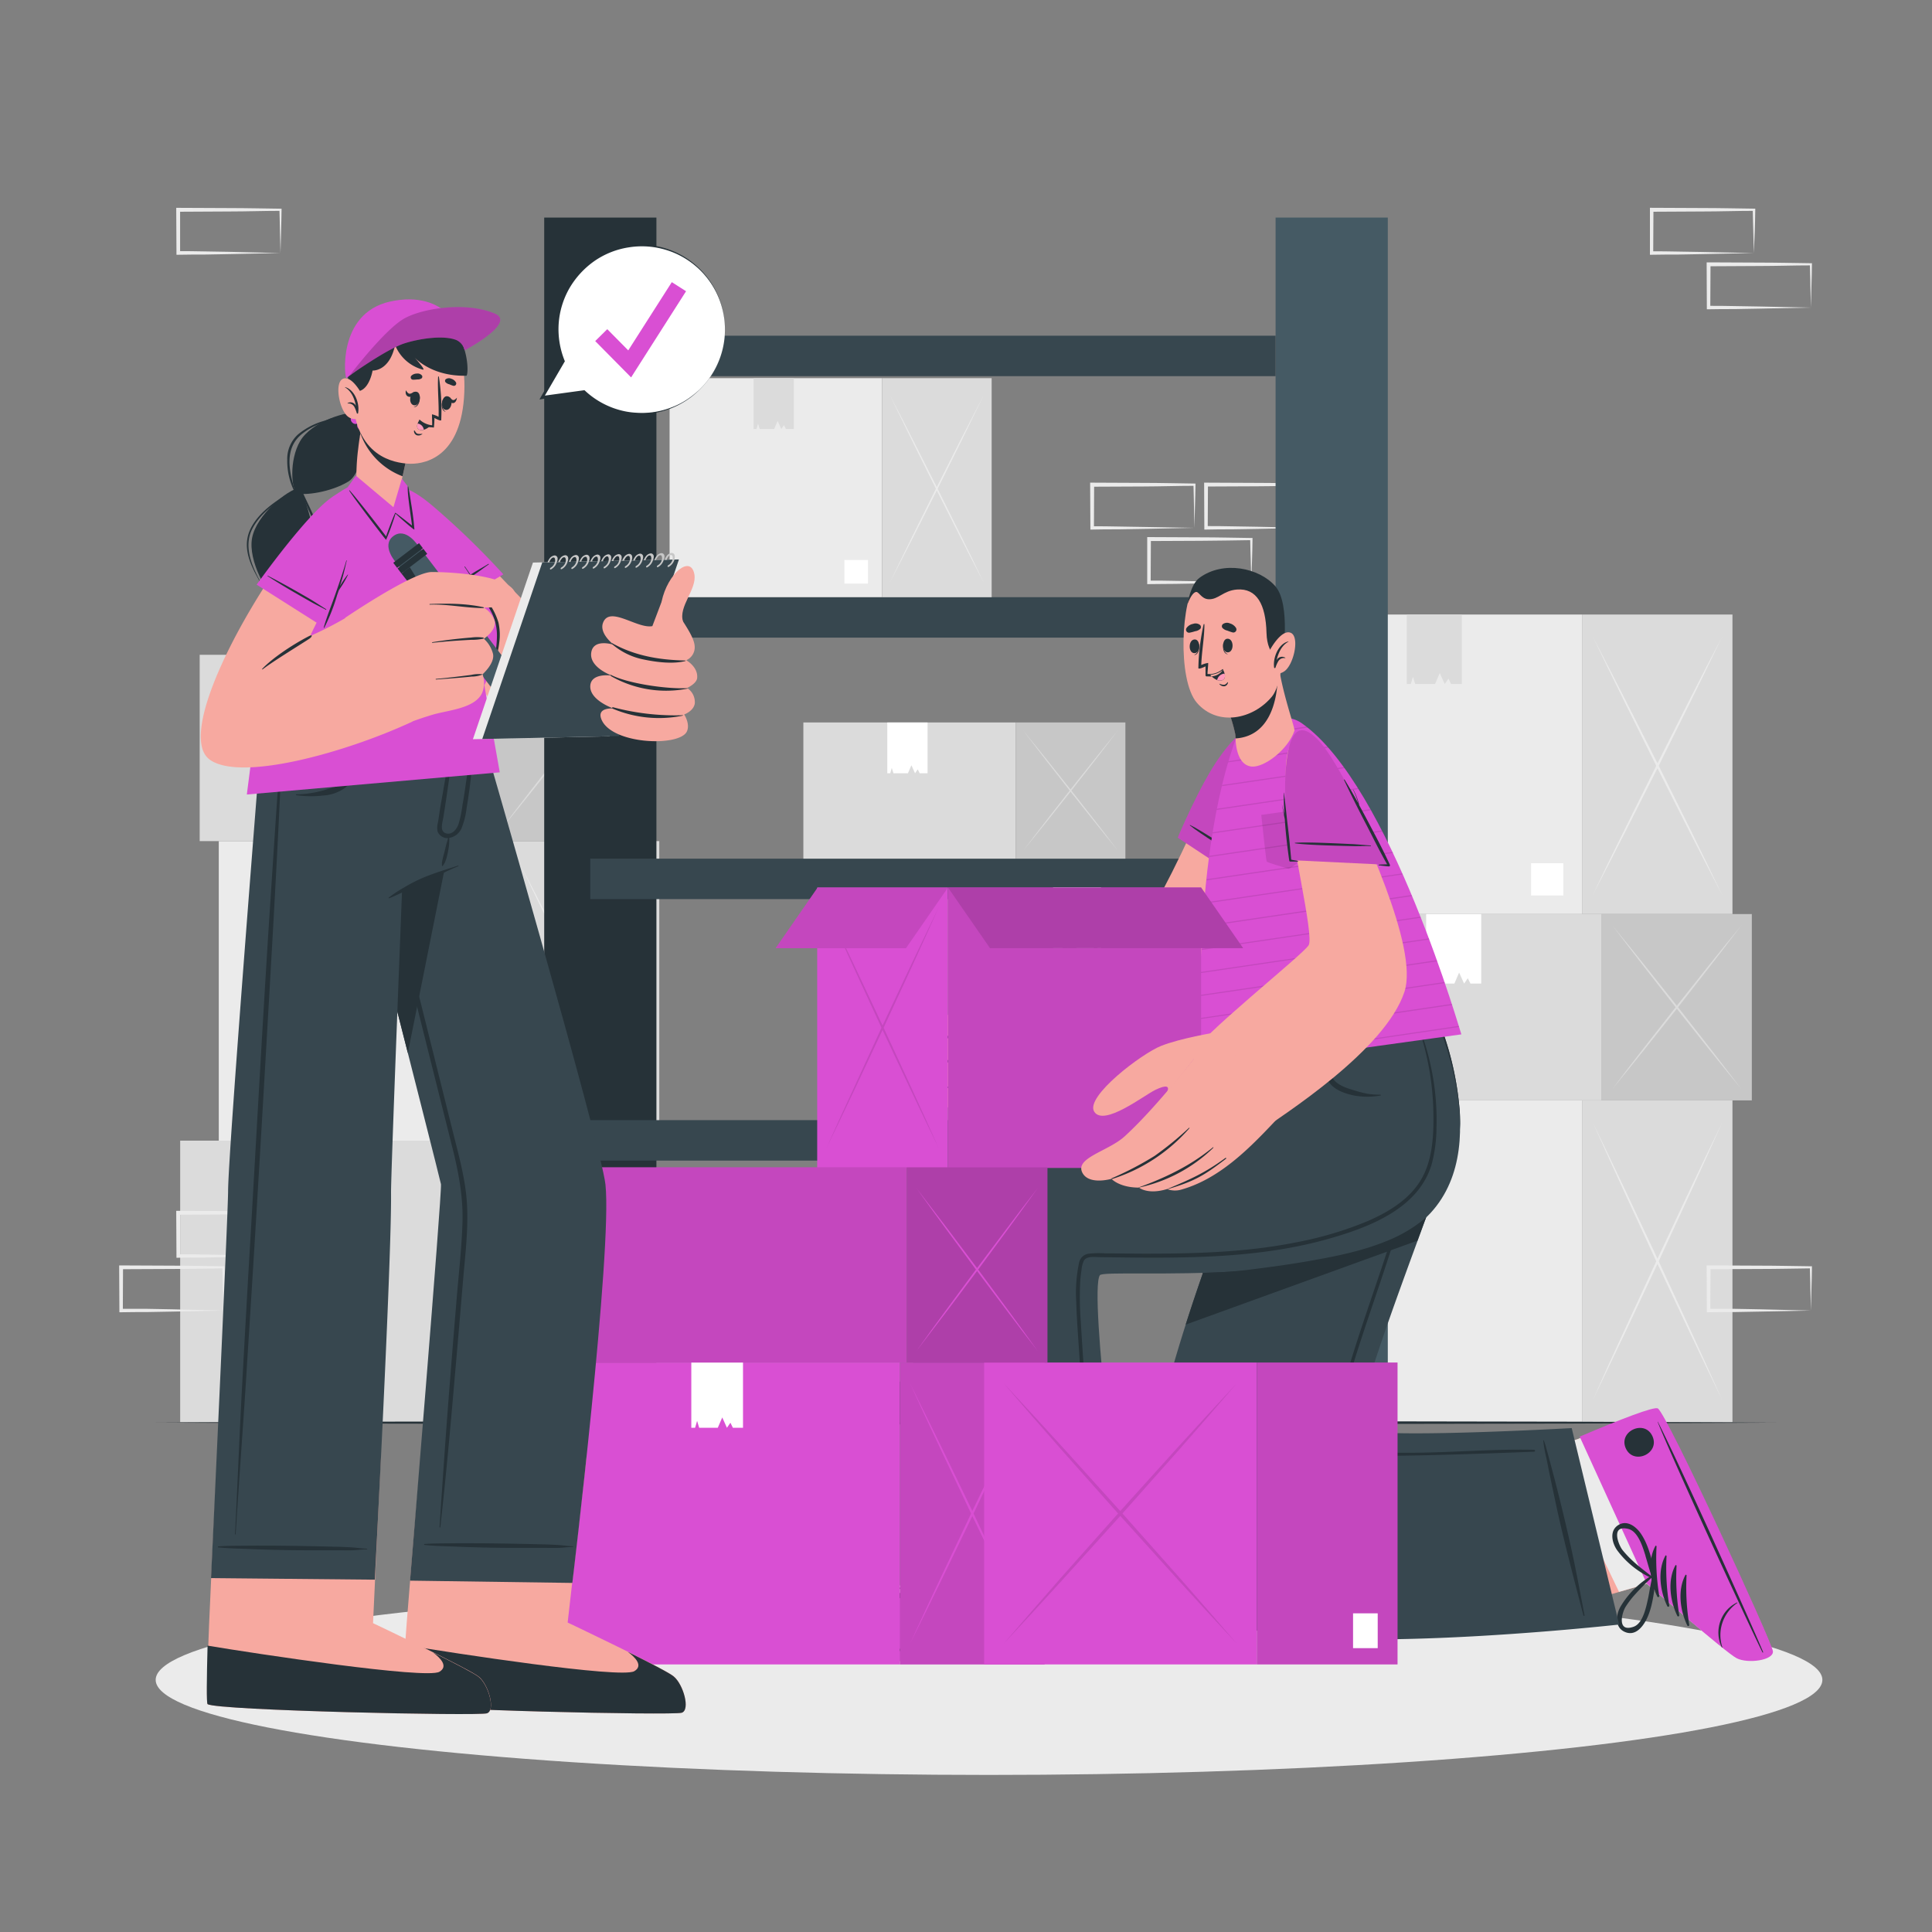 <svg id="SvgjsSvg1446" width="288" height="288" xmlns="http://www.w3.org/2000/svg" version="1.1" xmlns:xlink="http://www.w3.org/1999/xlink" xmlns:svgjs="http://svgjs.com/svgjs"><rect width="100%" height="100%" fill="#808080" stroke="none"/><defs id="SvgjsDefs1447"></defs><g id="SvgjsG1448"><svg xmlns="http://www.w3.org/2000/svg" viewBox="0 0 500 500" width="288" height="288"><rect width="75.18" height="83.26" x="334.36" y="284.78" fill="#ebebeb" class="colorebebeb svgShape"></rect><rect width="38.82" height="83.26" x="409.54" y="284.78" fill="#dbdbdb" class="colordbdbdb svgShape"></rect><path fill="#ebebeb" d="M445.69,362.3q-4.31-8.88-8.55-17.82l-8.42-17.9-8.31-18q-4.14-9-8.19-18.08,4.3,8.88,8.54,17.82l8.43,17.91,8.31,18Q441.64,353.23,445.69,362.3Z" class="colorebebeb svgShape"></path><path fill="#ebebeb" d="M445.69,290.51q-4.05,9.08-8.19,18.08l-8.31,18-8.43,17.91q-4.23,8.92-8.54,17.81,4-9.06,8.19-18.07l8.31-18,8.42-17.91Q441.37,299.39,445.69,290.51Z" class="colorebebeb svgShape"></path><rect width="75.18" height="77.52" x="334.36" y="159.04" fill="#ebebeb" class="colorebebeb svgShape"></rect><rect width="38.82" height="77.52" x="409.54" y="159.04" fill="#dbdbdb" class="colordbdbdb svgShape"></rect><polygon fill="#dbdbdb" points="378.33 177.03 376.74 177.03 375.55 177.03 374.86 175.64 373.9 177.03 372.61 174.18 371.38 177.03 367.86 177.03 366.25 177.03 365.67 175.13 365.12 177.03 364.08 177.03 364.08 159.04 378.33 159.04 378.33 177.03" class="colordbdbdb svgShape"></polygon><path fill="#ebebeb" d="M445.69,231.61q-4.31-8.27-8.55-16.59l-8.42-16.67-8.31-16.75q-4.14-8.39-8.19-16.83,4.3,8.26,8.54,16.59L429.19,198l8.31,16.74Q441.64,223.17,445.69,231.61Z" class="colorebebeb svgShape"></path><path fill="#ebebeb" d="M445.69,164.77q-4.05,8.44-8.19,16.83l-8.31,16.75L420.76,215q-4.23,8.32-8.54,16.59,4-8.43,8.19-16.83L428.72,198l8.42-16.68Q441.37,173,445.69,164.77Z" class="colorebebeb svgShape"></path><rect width="8.35" height="8.35" x="396.24" y="223.4" fill="#ffffff" class="colorfff svgShape"></rect><rect width="75.18" height="77.52" x="56.62" y="217.68" fill="#ebebeb" class="colorebebeb svgShape"></rect><rect width="38.82" height="77.52" x="131.8" y="217.68" fill="#dbdbdb" class="colordbdbdb svgShape"></rect><path fill="#ebebeb" d="M168,290.26q-4.32-8.28-8.55-16.59L151,257l-8.32-16.74q-4.12-8.38-8.18-16.83,4.31,8.27,8.54,16.58l8.43,16.68,8.31,16.75Q163.9,281.81,168,290.26Z" class="colorebebeb svgShape"></path><path fill="#ebebeb" d="M168,223.42q-4.06,8.43-8.19,16.83L151.45,257,143,273.67q-4.23,8.32-8.54,16.59,4.05-8.44,8.18-16.83L151,256.68,159.4,240Q163.63,231.69,168,223.42Z" class="colorebebeb svgShape"></path><rect width="8.35" height="8.35" x="118.5" y="282.04" fill="#ffffff" class="colorfff svgShape"></rect><rect width="75.18" height="48.22" x="339.37" y="236.56" fill="#dbdbdb" class="colordbdbdb svgShape"></rect><rect width="38.82" height="48.22" x="414.55" y="236.56" fill="#c7c7c7" class="colorc7c7c7 svgShape"></rect><polygon fill="#ffffff" points="383.34 254.55 381.75 254.55 380.55 254.55 379.87 253.17 378.91 254.55 377.62 251.7 376.39 254.55 372.87 254.55 371.26 254.55 370.68 252.65 370.13 254.55 369.09 254.55 369.09 236.56 383.34 236.56 383.34 254.55" class="colorfff svgShape"></polygon><path fill="#dbdbdb" d="M450.7,281.91q-4.32-5.25-8.55-10.54l-8.42-10.6-8.31-10.64q-4.14-5.34-8.19-10.7,4.31,5.25,8.54,10.54l8.43,10.6,8.31,10.64Q446.65,276.55,450.7,281.91Z" class="colordbdbdb svgShape"></path><path fill="#dbdbdb" d="M450.7,239.43q-4.05,5.37-8.19,10.69l-8.31,10.65-8.43,10.6q-4.23,5.28-8.54,10.54,4-5.37,8.19-10.7l8.31-10.64,8.42-10.6Q446.38,244.69,450.7,239.43Z" class="colordbdbdb svgShape"></path><rect width="75.18" height="48.22" x="51.68" y="169.46" fill="#dbdbdb" class="colordbdbdb svgShape"></rect><rect width="38.82" height="48.22" x="126.87" y="169.46" fill="#c7c7c7" class="colorc7c7c7 svgShape"></rect><polygon fill="#ffffff" points="95.65 187.45 94.06 187.45 92.87 187.45 92.18 186.07 91.23 187.45 89.93 184.6 88.7 187.45 85.18 187.45 83.57 187.45 82.99 185.55 82.44 187.45 81.4 187.45 81.4 169.46 95.65 169.46 95.65 187.45" class="colorfff svgShape"></polygon><path fill="#dbdbdb" d="M163,214.81q-4.31-5.25-8.54-10.54L146,193.67,137.73,183q-4.14-5.34-8.19-10.7,4.32,5.25,8.55,10.54l8.42,10.6,8.31,10.64Q159,209.45,163,214.81Z" class="colordbdbdb svgShape"></path><path fill="#dbdbdb" d="M163,172.33q-4,5.37-8.19,10.7l-8.31,10.64-8.42,10.6q-4.23,5.28-8.55,10.54,4.05-5.37,8.19-10.7L146,193.47l8.43-10.6Q158.7,177.59,163,172.33Z" class="colordbdbdb svgShape"></path><rect width="75.18" height="72.83" x="46.63" y="295.2" fill="#dbdbdb" class="colordbdbdb svgShape"></rect><rect width="38.82" height="72.83" x="121.81" y="295.2" fill="#c7c7c7" class="colorc7c7c7 svgShape"></rect><polygon fill="#ffffff" points="90.6 313.2 89.01 313.2 87.81 313.2 87.13 311.81 86.17 313.2 84.87 310.34 83.64 313.2 80.12 313.2 78.52 313.2 77.94 311.29 77.39 313.2 76.34 313.2 76.34 295.2 90.6 295.2 90.6 313.2" class="colorfff svgShape"></polygon><path fill="#dbdbdb" d="M158,363.7q-4.32-7.93-8.55-15.92l-8.42-16-8.32-16.08q-4.14-8-8.19-16.15,4.32,7.93,8.55,15.92l8.42,16,8.32,16.08Q153.9,355.59,158,363.7Z" class="colordbdbdb svgShape"></path><path fill="#dbdbdb" d="M158,299.54q-4.07,8.1-8.19,16.15l-8.32,16.08-8.42,16q-4.23,8-8.55,15.92,4.06-8.1,8.19-16.15L141,331.47l8.42-16Q153.64,307.48,158,299.54Z" class="colordbdbdb svgShape"></path><path fill="#ebebeb" d="M72.59 325.06l-13.12.27-6.66.12c-2.23 0-4.47 0-6.7.05h-.44v-.44l-.06-11.19v-.51h.5l13.24.06c4.42 0 8.83.11 13.24.16h.28v.27c0 1.89-.09 3.78-.13 5.65zm0 0l-.14-5.66c0-1.86-.11-3.7-.13-5.53l.27.27c-4.41.05-8.82.16-13.24.16l-13.24.07.5-.5 0 11.19-.45-.45c2.18 0 4.36 0 6.55.05l6.58.12zM57.82 339.17l-13.12.27-6.66.12c-2.23 0-4.47 0-6.7.05H30.9v-.44L30.84 328v-.51h.5l13.24.06c4.41 0 8.83.11 13.24.16h.28V328c0 1.89-.08 3.78-.13 5.65zm0 0l-.14-5.66c0-1.86-.11-3.7-.13-5.53l.27.27c-4.41.05-8.83.16-13.24.16l-13.24.06.5-.49-.05 11.19-.45-.45c2.18 0 4.36 0 6.55 0l6.58.12zM338.6 136.6l-13.13.28-6.66.11c-2.22 0-4.46 0-6.69.06h-.44v-.45l-.05-11.19v-.5h.5l13.24.06c4.41 0 8.83.12 13.24.17h.28v.27c0 1.9-.08 3.79-.13 5.65zm0 0l-.14-5.65c0-1.87-.11-3.71-.13-5.54l.27.27c-4.41 0-8.83.16-13.24.17l-13.24.06.5-.5-.06 11.19-.44-.45c2.18 0 4.36 0 6.54.06l6.58.11zM323.83 150.71L310.7 151l-6.66.11c-2.22.05-4.46 0-6.69.06h-.45v-.45l0-11.19V139h.5l13.24.06c4.41 0 8.82.12 13.24.17h.27v.27c0 1.9-.09 3.79-.13 5.65zm0 0l-.14-5.65c-.05-1.87-.12-3.71-.14-5.54l.28.27c-4.42.05-8.83.16-13.24.17l-13.24.06.5-.5-.06 11.19-.44-.45c2.18 0 4.36 0 6.54.06l6.58.11zM309.11 136.6l-13.12.28-6.66.11c-2.23 0-4.46 0-6.7.06h-.44v-.45l-.06-11.19v-.5h.5l13.24.06c4.42 0 8.83.12 13.24.17h.28v.27c0 1.9-.09 3.79-.13 5.65zm0 0L309 131c0-1.87-.11-3.71-.13-5.54l.27.27c-4.41 0-8.82.16-13.24.17l-13.24.06.5-.5-.05 11.19-.45-.45c2.19 0 4.36 0 6.55.06l6.58.11zM468.66 339.17l-13.13.27-6.66.12c-2.22 0-4.46 0-6.69.05h-.45v-.44L441.68 328v-.51h.5l13.24.06c4.41 0 8.83.11 13.24.16h.27V328c0 1.89-.08 3.78-.13 5.65zm0 0l-.14-5.66c0-1.86-.12-3.7-.13-5.53l.27.27c-4.41.05-8.83.16-13.24.16l-13.24.06.5-.49-.06 11.19-.44-.45c2.18 0 4.36 0 6.54 0l6.58.12zM453.89 65.49l-13.13.27-6.66.12c-2.22 0-4.46 0-6.69.05H427v-.45l0-11.19v-.51h.51l13.24.06c4.41 0 8.82.11 13.24.16h.27v.27c0 1.9-.09 3.78-.13 5.65zm0 0l-.14-5.66c-.05-1.86-.12-3.7-.14-5.53l.28.27c-4.42 0-8.83.16-13.24.16l-13.24.07.5-.5-.06 11.19-.44-.45c2.18 0 4.35 0 6.54.06l6.58.11zM468.66 79.6l-13.13.27-6.66.12c-2.22 0-4.46 0-6.69.05h-.45V79.6l-.05-11.19V67.9h.5l13.24.06c4.41 0 8.83.11 13.24.16h.27v.27c0 1.89-.08 3.78-.13 5.65zm0 0l-.14-5.66c0-1.86-.12-3.7-.13-5.53l.27.27c-4.41 0-8.83.16-13.24.16l-13.24.07.5-.5-.06 11.19-.44-.45c2.18 0 4.36 0 6.54.06l6.58.11zM72.59 65.49l-13.12.27-6.66.12c-2.23 0-4.47 0-6.7.05h-.44v-.45L45.61 54.3v-.51h.5l13.24.06c4.42 0 8.83.11 13.24.16h.28v.27c0 1.9-.09 3.78-.13 5.65zm0 0l-.14-5.66c0-1.86-.11-3.7-.13-5.53l.27.27c-4.41 0-8.82.16-13.24.16l-13.24.07.5-.5 0 11.19L46.11 65c2.18 0 4.36 0 6.55.06l6.58.11z" class="colorebebeb svgShape"></path><g fill="#000000" class="color000 svgShape"><polygon fill="#263238" points="40.29 368.18 92.72 367.93 145.14 367.84 250 367.68 354.86 367.84 407.28 367.93 459.71 368.18 407.28 368.42 354.86 368.51 250 368.67 145.14 368.51 92.72 368.42 40.29 368.18" class="color263238 svgShape"></polygon></g><g fill="#000000" class="color000 svgShape"><ellipse cx="255.96" cy="434.75" fill="#ebebeb" rx="215.67" ry="24.6" class="colorebebeb svgShape"></ellipse></g><g fill="#000000" class="color000 svgShape"><rect width="29.04" height="311.73" x="140.84" y="56.31" fill="#263238" class="color263238 svgShape"></rect><rect width="29.04" height="311.73" x="330.12" y="56.31" fill="#455a64" class="color455a64 svgShape"></rect><rect width="177.36" height="10.47" x="152.76" y="86.88" fill="#37474f" class="color37474f svgShape"></rect><rect width="177.36" height="10.47" x="152.76" y="154.55" fill="#37474f" class="color37474f svgShape"></rect><rect width="177.36" height="10.47" x="152.76" y="222.22" fill="#37474f" class="color37474f svgShape"></rect><rect width="177.36" height="10.47" x="152.76" y="289.89" fill="#37474f" class="color37474f svgShape"></rect><rect width="177.36" height="10.47" x="152.76" y="357.56" fill="#37474f" class="color37474f svgShape"></rect><rect width="54.96" height="56.67" x="173.29" y="97.87" fill="#ebebeb" class="colorebebeb svgShape"></rect><rect width="28.38" height="56.68" x="228.26" y="97.87" fill="#dbdbdb" class="colordbdbdb svgShape"></rect><polygon fill="#dbdbdb" points="205.44 111.03 204.28 111.03 203.4 111.03 202.9 110.02 202.2 111.03 201.25 108.94 200.35 111.03 197.78 111.03 196.61 111.03 196.18 109.64 195.78 111.03 195.02 111.03 195.02 97.87 205.44 97.87 205.44 111.03" class="colordbdbdb svgShape"></polygon><path fill="#ebebeb" d="M254.68,150.93q-3.15-6-6.25-12.13l-6.15-12.19-6.08-12.24q-3-6.14-6-12.3,3.15,6,6.25,12.13l6.16,12.19,6.08,12.24Q251.72,144.76,254.68,150.93Z" class="colorebebeb svgShape"></path><path fill="#ebebeb" d="M254.68,102.07q-3,6.17-6,12.3l-6.08,12.24-6.16,12.2q-3.09,6.08-6.25,12.12,3-6.17,6-12.3l6.08-12.24,6.15-12.19Q251.54,108.11,254.68,102.07Z" class="colorebebeb svgShape"></path><rect width="6.1" height="6.1" x="218.53" y="144.93" fill="#ffffff" class="colorfff svgShape"></rect><rect width="54.96" height="35.25" x="207.91" y="186.97" fill="#dbdbdb" class="colordbdbdb svgShape"></rect><rect width="28.38" height="35.25" x="262.87" y="186.97" fill="#c7c7c7" class="colorc7c7c7 svgShape"></rect><polygon fill="#ffffff" points="240.05 200.12 238.89 200.12 238.01 200.12 237.51 199.11 236.81 200.12 235.87 198.04 234.97 200.12 232.39 200.12 231.22 200.12 230.79 198.73 230.4 200.12 229.63 200.12 229.63 186.97 240.05 186.97 240.05 200.12" class="colorfff svgShape"></polygon><path fill="#dbdbdb" d="M289.3,220.12q-3.17-3.84-6.25-7.7l-6.16-7.75-6.08-7.78q-3-3.9-6-7.82,3.17,3.84,6.25,7.7l6.16,7.75,6.08,7.78Q286.34,216.2,289.3,220.12Z" class="colordbdbdb svgShape"></path><path fill="#dbdbdb" d="M289.3,189.07q-3,3.92-6,7.82l-6.08,7.78-6.16,7.75q-3.09,3.86-6.25,7.7,3-3.92,6-7.82l6.08-7.78,6.16-7.74Q286.14,192.91,289.3,189.07Z" class="colordbdbdb svgShape"></path></g><g fill="#000000" class="color000 svgShape"><path fill="#f7a9a0" d="M458.6,427c-.25-2.35-27.26-60.54-29.69-62.1-.92-.61-9.63,2.83-20,7.29l-.33.14c-2.14.91-41.73,11.55-41.73,11.55L384.37,422l41.19-11.89.63-.31s20.3,17.65,23.16,19.08S458.87,429.39,458.6,427Z" class="colorf7a9a0 svgShape"></path><path fill="#ebebeb" d="M401,374.58l18,37.39,6.48-1.87.64-.3s20.3,17.65,23.15,19.08,9.54.51,9.26-1.84-27.26-60.55-29.69-62.1c-.92-.61-9.63,2.82-20,7.29l-.31.14C408,372.6,405.1,373.44,401,374.58Z" class="colorebebeb svgShape"></path><path fill="#d94fd3" d="M458.83,427.33c-.25-2.37-27.32-61.23-29.77-62.82-.92-.61-9.73,2.83-20.24,7.29l17.34,38s20.44,17.9,23.31,19.36S459.09,429.7,458.83,427.33Z" class="color4285f4 svgShape"></path><path fill="#263238" d="M456.09 427.57C451.31 417.82 433 378 429 368c0-.08 0-.1.07 0 4.94 9.56 23 49.5 27.21 59.51C456.34 427.71 456.19 427.78 456.09 427.57zM445.61 426.35a8.71 8.71 0 01-.3-7 8.39 8.39 0 014.25-4.63c.06 0 .11.08.06.12a10.08 10.08 0 00-3.88 11.46C445.77 426.37 445.65 426.43 445.61 426.35zM428.9 413.18c-1.87-3.93-2.59-9.15-.48-13.09.08-.15.29 0 .29.11a60.5 60.5 0 00.7 12.82A.27.27 0 01428.9 413.18zM431.49 415.68c-1.87-3.93-2.59-9.14-.48-13.08.08-.16.29 0 .29.11a60.4 60.4 0 00.7 12.81A.27.27 0 01431.49 415.68zM434.08 418.18c-1.87-3.92-2.59-9.14-.48-13.08.08-.15.29 0 .29.11a60.53 60.53 0 00.7 12.82A.27.27 0 01434.08 418.18zM436.67 420.68c-1.87-3.92-2.58-9.14-.48-13.08.08-.15.29 0 .29.11a60.5 60.5 0 00.7 12.82A.27.27 0 01436.67 420.68zM420.76 374.84c-2-4.44 4.87-7.59 6.89-3.15S422.79 379.28 420.76 374.84z" class="color263238 svgShape"></path><path fill="#263238" d="M426,419.31c1.77-3.39,2-7.44,2.66-11.14a.52.52,0,0,0-.64-.56c0-.07-.09-.12-.17-.08a22.87,22.87,0,0,0-8.45,8.24c-1.15,2-1.62,5.28,1,6.52S424.93,421.3,426,419.31ZM422.78,421c-4.48,1.58-3-3.81-2-5.27a23.51,23.51,0,0,1,2-2.67,67.79,67.79,0,0,1,4.83-4.91c-.44,1.8-.71,3.62-1.07,5.44C426.05,415.75,425.25,420.13,422.78,421Z" class="color263238 svgShape"></path><path fill="#263238" d="M418.84,394.67c-2.43,1.49-1.64,4.69-.28,6.59a22.85,22.85,0,0,0,9.25,7.32.12.12,0,0,0,.16-.09c.32,0,.69-.25.58-.63-1-3.62-1.68-7.61-3.79-10.81C423.53,395.18,421.15,393.25,418.84,394.67Zm7,8c.55,1.77,1,3.56,1.62,5.3-1.8-1.43-3.65-2.78-5.31-4.39a26.23,26.23,0,0,1-2.26-2.45c-1.05-1.36-3.12-6.57,1.5-5.45C424,396.31,425.21,400.59,425.87,402.69Z" class="color263238 svgShape"></path><path fill="#37474f" d="M314.87,259.68s.73,22.81,4.15,34.05c0,0,3.73,2,4.85,2.66,0,0-28.34,67.86-26.73,94,.53,8.56,10.23,22.63,20,28.72,17.32,10.78,101.89,1.32,101.89,1.32l-12.27-50.84s-53.47,3-54.82.08c-1.71-3.67,8.93-32.21,17.44-55.4.85-2.34,9.41-11,8.41-26.62a81,81,0,0,0-7.36-27.93Z" class="color37474f svgShape"></path><path fill="#263238" d="M397 375.2c-11.67-.22-21.17.77-32.84.78H351a13 13 0 01-3-.28 3.77 3.77 0 01-2.35-1.39c-.77-1.16-.36-2.63-.09-3.88q.88-4.11 2-8.18c2.94-11 6.78-21.78 10.39-32.59L363.43 313c.45-1.35.9-2.71 1.47-4a33.33 33.33 0 011.84-3.5 32.22 32.22 0 003.16-6.88c3.16-10.37.13-21.1-3.56-30.89-.5-1.31-1-2.62-1.55-3.92 0-.09-.18-.05-.14.05 3.36 10.33 7.37 21.08 5.11 32.1a26.51 26.51 0 01-2.69 7.42c-.65 1.18-1.36 2.33-2 3.52a29.85 29.85 0 00-1.63 3.76c-2 5.47-3.72 11-5.57 16.56-3.69 11-7.57 21.92-10.64 33.09-.76 2.78-1.47 5.58-2.1 8.39-.46 2.08-1.5 4.9.31 6.62 1.33 1.26 3.41 1.41 5.14 1.43 2.91 0 5.81 0 8.72 0 11.83 0 36.26-1 37.73-1.05A.21.21 0 00397 375.2zM410.07 418c-1.14-5.94-2.24-11.91-3.55-17.81s-2.74-11.82-4.27-17.69c-.44-1.66-.88-3.31-1.33-5-.21-.79-.42-1.57-.65-2.36a19.65 19.65 0 00-.73-2.37c0-.08-.15 0-.14.05a32.52 32.52 0 00.81 4.56c.29 1.43.56 2.87.86 4.3q.92 4.42 1.87 8.83c1.29 5.89 2.75 11.73 4.25 17.57.86 3.31 1.71 6.63 2.58 9.94C409.82 418.27 410.11 418.23 410.07 418z" class="color263238 svgShape"></path><path fill="#263238" d="M306.85,342.81l60-21.74c.84-2.31,1.68-4.6,2.5-6.84s9.41-11,8.42-26.63a80.69,80.69,0,0,0-7.36-27.92H314.87s.72,22.81,4.15,34c0,0,3.73,2,4.85,2.67C323.87,296.39,314.51,318.79,306.85,342.81Z" class="color263238 svgShape"></path><path fill="#f7a9a0" d="M215.59,429.77c2.26.68,66.38-1.44,68.77-3.07.92-.6,1.15-10,1.11-21.28v-.36c0-2.33-5.31-41.44-5.31-41.44L235.28,365l8.81,41,0,.7S220,418.46,217.51,420.53,213.32,429.1,215.59,429.77Z" class="colorf7a9a0 svgShape"></path><path fill="#ebebeb" d="M215.59,429.78c2.26.68,66.38-1.45,68.77-3.08.92-.61,1.16-10,1.11-21.28v-.36c0-.64-.4-4-1-8.61l-42.1,1.64,1.68,7.88,0,.7s-24.19,11.79-26.63,13.86S213.32,429.1,215.59,429.78Z" class="colorebebeb svgShape"></path><path fill="#d94fd3" d="M215.1,430.05c2.29.68,67-1.47,69.45-3.11.92-.62,1.16-10.07,1.12-21.49l-41.75,1.27s-24.42,11.91-26.88,14S212.81,429.37,215.1,430.05Z" class="color4285f4 svgShape"></path><path fill="#263238" d="M215.94 427.43c10.85-.63 54.64-2.13 65.41-1.93.09 0 .09.06 0 .07-10.73.85-54.54 2-65.4 2C215.72 427.61 215.71 427.45 215.94 427.43zM221.13 418.25a8.71 8.71 0 016.58 2.43 8.45 8.45 0 012.62 5.71c0 .07-.12.07-.13 0a10.08 10.08 0 00-9.07-8A.07.07 0 01221.13 418.25zM239.74 407.93c4.35-.2 9.43 1.17 12.25 4.63.11.13-.08.29-.21.22a60.87 60.87 0 00-12.09-4.31A.27.27 0 01239.74 407.93zM236.43 409.35c4.35-.2 9.43 1.16 12.25 4.63.11.13-.08.28-.21.22a60.24 60.24 0 00-12.09-4.31A.27.27 0 01236.43 409.35zM233.12 410.77c4.35-.2 9.43 1.16 12.25 4.63.11.13-.08.28-.21.22a60.24 60.24 0 00-12.09-4.31A.27.27 0 01233.12 410.77zM229.81 412.19c4.35-.2 9.43 1.16 12.25 4.63.11.13-.08.28-.21.22a60.24 60.24 0 00-12.09-4.31A.27.27 0 01229.81 412.19zM278.24 415.28c4.88-.15 5.12 7.43.23 7.58S273.36 415.43 278.24 415.28z" class="color263238 svgShape"></path><path fill="#263238" d="M235.22,402.85c2.45,2.95,6.08,4.74,9.25,6.77a.53.53,0,0,0,.77-.37c.07,0,.14,0,.13-.13a22.8,22.8,0,0,0-4.32-11c-1.42-1.85-4.25-3.54-6.39-1.64S233.8,401.13,235.22,402.85Zm-.32-3.59c.28-4.74,4.66-1.25,5.65.15a25.22,25.22,0,0,1,1.69,2.88c1.06,2,1.81,4.22,2.66,6.36-1.49-1.1-3.07-2.06-4.6-3.1C238.48,404.32,234.75,401.88,234.9,399.26Z" class="color263238 svgShape"></path><path fill="#263238" d="M260.7,405.83c-.43-2.82-3.69-3.33-6-2.81a22.85,22.85,0,0,0-10.33,5.69.11.11,0,0,0,0,.18.53.53,0,0,0,.35.79c3.73.45,7.67,1.4,11.43.69C258.41,410,261.11,408.5,260.7,405.83Zm-10.12,3.37c-1.84-.17-3.66-.44-5.51-.55a66.84,66.84,0,0,1,6.11-3.19,22.94,22.94,0,0,1,3.13-1.14c1.66-.45,7.26-.34,4.45,3.49C257.2,409.92,252.78,409.42,250.58,409.2Z" class="color263238 svgShape"></path><path fill="#37474f" d="M240.43,402.84h50.21s-8.94-68.35-6-72.81c1.31-2,66.49,4.57,85.56-16.08,17.43-18.89-.31-54.27-.31-54.27h-53.5s-1.09,15.17-4,21.23c-1.23,2.6-61-1.11-70.36,16C229.59,319.7,240.43,402.84,240.43,402.84Z" class="color37474f svgShape"></path><path fill="#263238" d="M285.35 393.29c-5.67-.17-11.35-.39-17-.38s-11.37.12-17.06.34c-1.6.07-6.34.29-7.1.35a17.85 17.85 0 00-2.32.2c-.09 0-.07.14 0 .15 1.23.21 14.08.36 16.9.36 5.65 0 11.29-.15 16.94-.35q4.82-.16 9.63-.36C285.51 393.59 285.53 393.3 285.35 393.29zM318.6 276.06c.23-1.61.44-3.22.63-4.82.43-3.67.81-7.37.92-11.06 0-.29-.4-.26-.43 0-.35 2.85-.61 5.71-.93 8.56s-.57 5.7-1.1 8.5c-.16.84-.52 2.25-1.59 2.27-1.45 0-1.73-1.94-1.85-3a48.33 48.33 0 01-.15-8c.16-3 .54-6.06.88-9.07 0-.11-.17-.13-.19 0-1.25 5.87-2.45 12-1.41 18a3.33 3.33 0 001.94 2.83h.06a1 1 0 000 .1c0 .17 0 .34 0 .51a3.09 3.09 0 000 .43c0 .3 0 .59 0 .89a.22.22 0 00.44 0 .18.18 0 00.15-.15 4.63 4.63 0 000-1.74 2.09 2.09 0 001.78-1A7.52 7.52 0 00318.6 276.06z" class="color263238 svgShape"></path><path fill="#263238" d="M313.28 280.4a85.59 85.59 0 0111.51 9.47.15.15 0 01-.19.24c-3.92-3-8-6-11.69-9.24A.3.3 0 01313.28 280.4zM357.26 283.31a22.21 22.21 0 01-3.46-.26 28.69 28.69 0 01-3-.77c-1.85-.54-4.11-1.19-5.46-2.66a19.52 19.52 0 01-3.1-5.34 21.49 21.49 0 01-1.82-6.38c0-.09-.17-.09-.16 0a32.85 32.85 0 001.14 6.75 21.8 21.8 0 001.26 3.19 11.46 11.46 0 001.79 2.86c1.5 1.61 3.94 2.4 6 2.82a19 19 0 006.81 0C357.45 283.54 357.4 283.32 357.26 283.31z" class="color263238 svgShape"></path><path fill="#263238" d="M279.26,326.79a2.93,2.93,0,0,1,2.46-2.33,24.19,24.19,0,0,1,4.34-.09c3.34,0,6.69.07,10,.08,13.18,0,26.47-.34,39.43-2.94A92.57,92.57,0,0,0,354,316c5-2.18,10.05-5.16,13.19-9.79,3.61-5.32,3.89-12.29,3.76-18.52a71,71,0,0,0-3.22-19.82c-.52-1.63-1.09-3.24-1.74-4.82,0-.1.11-.19.15-.09A68.77,68.77,0,0,1,371.32,282a65.1,65.1,0,0,1,.44,9.77,37.5,37.5,0,0,1-1.23,9.49c-3.42,11.66-16.48,16.47-27,19.43-12.72,3.57-26,4.56-39.13,4.75-6.6.1-13.22,0-19.83-.09-1.26,0-3.34-.37-4.09.95a7.35,7.35,0,0,0-.59,2.41c-.14.93-.25,1.86-.32,2.8a80.74,80.74,0,0,0,.14,10.55q.63,10.69,1.48,21.39c.57,7.16,1.37,14.31,1.89,21.48.13,1.76.3,3.51.47,5.26,0,.2-.33.24-.36,0-1.83-14.17-3.14-28.39-4.07-42.64-.23-3.52-.49-7.05-.59-10.57A38.05,38.05,0,0,1,279.26,326.79Z" class="color263238 svgShape"></path><path fill="#263238" d="M311.41,329.41a109.25,109.25,0,0,0,13.33-1c4.17-.52,8.32-1.09,12.46-1.79,7.2-1.23,14.56-2.58,21.35-5.32a37.41,37.41,0,0,0,10.29-6c.08-.07.2.05.12.12-5.14,5-11.66,7.93-18.52,9.79a149.6,149.6,0,0,1-24,4.21,130.6,130.6,0,0,1-15.07.44A.26.26,0,0,1,311.41,329.41Z" class="color263238 svgShape"></path><path fill="#f7a9a0" d="M327,199.32c.15,16.43-4.31,41.36-10.46,53.44-4.4,8.63-30.59,25.61-44.5,29.43-4.92,1.36-7.37-19.09-5-24.1,1.44-3,27.61-17.53,30.29-21.53,4.07-6.09,12.32-23.37,18.42-38.14C319,190.63,326.88,189.11,327,199.32Z" class="colorf7a9a0 svgShape"></path><path fill="#f7a9a0" d="M275.65,253.43s-7.71-.93-11.18-.59-16,6.37-14.82,9.14c1.49,3.58,9.38,1.52,13.12,0,0,0,3.42,8.28,9.41,8S275.65,253.43,275.65,253.43Z" class="colorf7a9a0 svgShape"></path><path fill="#f7a9a0" d="M276.58,280.46c-2.72,1.22-15.66,5.69-19.54,6.13s-15.14.9-15.78-2,2.64-3.33,2.64-3.33-4.78-.56-5.15-3.58,4.75-3.47,4.75-3.47-4.87-.93-5-4,5.08-2.63,5.08-2.63-4.49-.64-3.57-3.2c1.11-3.07,9.26-.94,13.51-1.75,1-.19,19.29-5.11,19.29-5.11Z" class="colorf7a9a0 svgShape"></path><path fill="#263238" d="M243.1 267.56c6 1.55 8.89 1.19 14.7-.68.12 0 .2.13.08.18-5.52 2.34-9.08 3.31-14.87.78C242.73 267.72 242.82 267.48 243.1 267.56zM243 274c6.37 1.07 9.51.71 15.74-.8.09 0 .13.13 0 .16-6 2-9.56 2.87-15.78 1C242.74 274.29 242.74 274 243 274zM244.22 281.13c6.24.59 9.7.34 15.56-1.9.14-.05.23.15.1.21-5.76 2.86-10.07 3.21-15.66 1.88C243.84 281.23 243.83 281.09 244.22 281.13zM250.38 262.83c3.71 2.29 8.48 0 12.22-1.22a.36.36 0 01.48.34c1.67 3.37 5 7.65 8.93 8.24a.09.09 0 110 .18c-4.3-.06-7.92-4-9.51-7.81-3.81 1.29-8.7 3.39-12.13.3C250.34 262.85 250.36 262.82 250.38 262.83z" class="color263238 svgShape"></path><path fill="#d94fd3" d="M304.8,216.79l20.86,13.78s2.77-27.36,1.31-35.63c-1.64-9.31-6-6.44-11.26.88S304.8,216.79,304.8,216.79Z" class="color4285f4 svgShape"></path><path d="M304.8,216.79l20.86,13.78s2.77-27.36,1.31-35.63c-1.64-9.31-6-6.44-11.26.88S304.8,216.79,304.8,216.79Z" opacity=".1" fill="#000000" class="color000 svgShape"></path><path fill="#263238" d="M308,213.51c2.9,1.39,11,6.79,12.33,7.67.71.47,3.46,2.44,4.17,2.9.09.06,0,.19-.1.13-1.36-.87-2.81-1.61-4.18-2.47s-9.8-6.06-12.28-8.13C307.9,213.57,308,213.47,308,213.51Z" class="color263238 svgShape"></path><path fill="#263238" d="M327.25,206c0-.12.17-.09.17,0,0,2.34,0,4.67-.06,7a20.78,20.78,0,0,0,.61-3.61,0,0,0,0,1,.09,0,17,17,0,0,1-.72,4.17c0,1.63-.12,3.25-.2,4.88-.22,4.14-.39,8.29-.84,12.41a.29.29,0,0,1-.45.2c-.71-.51-1.41-1-2.08-1.57-.07-.06,0-.19.08-.15.65.32,1.27.67,1.9,1,.1-4,.41-8,.62-12S326.86,210.12,327.25,206Z" class="color263238 svgShape"></path><path fill="#d94fd3" d="M378.21,267.69s-67.3,9.34-67.3,9.35c.19,1.32-3.56-53.24,9.5-87.45.89-2.33,11.14-6.13,16.4-2.48C359.86,203.11,378.33,268.55,378.21,267.69Z" class="color4285f4 svgShape"></path><path d="M338.4,188.3,319.88,191a2,2,0,0,1,.12-.31l18.08-2.67A3.92,3.92,0,0,1,338.4,188.3Zm5.1,4.9L317.94,197a1.71,1.71,0,0,0-.09.3l25.88-3.8Zm4.26,5.32-31.48,4.64c0,.1,0,.2-.07.3L348,198.79Zm3.65,5.41-36.48,5.37-.06.31,36.7-5.41Zm3.24,5.47-40.82,6c0,.1,0,.2-.05.3l41-6Zm3,5.51-44.68,6.58c0,.1,0,.2,0,.3l44.86-6.6C357.71,215.1,357.66,215,357.61,214.91Zm2.74,5.54-48.14,7.09,0,.3,48.3-7.11Zm2.56,5.57-51.27,7.55,0,.3L363,226.3A2.39,2.39,0,0,1,362.91,226Zm2.41,5.59-54.12,8c0,.1,0,.2,0,.3l54.25-8C365.4,231.8,365.36,231.71,365.32,231.61Zm2.29,5.61-56.73,8.35c0,.1,0,.19,0,.29l56.86-8.37C367.68,237.4,367.64,237.31,367.61,237.22Zm2.17,5.63-59.11,8.7a2.81,2.81,0,0,0,0,.29l59.21-8.72Zm2.07,5.64-61.28,9a1.4,1.4,0,0,0,0,.29l61.38-9C371.91,248.67,371.88,248.58,371.85,248.49Zm2,5.65-63.27,9.32v.28l63.36-9.32Zm1.89,5.66-65.07,9.58c0,.1,0,.2,0,.3l65.15-9.59Zm1.8,5.69-66.67,9.81c0,.1,0,.2,0,.29l66.74-9.82C377.58,265.68,377.55,265.58,377.52,265.49Z" opacity=".1" fill="#000000" class="color000 svgShape"></path><path d="M326.41,210.9,337,209.4s2,10.87,2,11.17-5.09,4.43-5.55,4.26-5.47-1.56-5.63-1.87S326.41,210.9,326.41,210.9Z" opacity=".1" fill="#000000" class="color000 svgShape"></path><rect width="65.53" height="72.56" x="245.32" y="229.7" fill="#d94fd3" class="color4285f4 svgShape"></rect><rect width="65.53" height="72.56" x="245.32" y="229.7" opacity=".1" fill="#000000" class="color000 svgShape"></rect><rect width="33.83" height="72.56" x="211.49" y="229.7" fill="#d94fd3" transform="rotate(180 228.405 265.98)" class="color4285f4 svgShape"></rect><polygon fill="#ffffff" points="272.53 245.38 273.91 245.38 274.95 245.38 275.55 244.17 276.38 245.38 277.52 242.9 278.59 245.38 281.65 245.38 283.06 245.38 283.56 243.72 284.04 245.38 284.95 245.38 284.95 229.7 272.53 229.7 272.53 245.38" class="colorfff svgShape"></polygon><g opacity=".1" fill="#000000" class="color000 svgShape"><path d="M213.82,297.26q3.77-7.74,7.45-15.52l7.34-15.61,7.25-15.68q3.6-7.84,7.13-15.75-3.75,7.74-7.45,15.53l-7.34,15.6L221,281.51Q217.35,289.36,213.82,297.26Z" fill="#000000" class="color000 svgShape"></path><path d="M213.82,234.7q3.54,7.91,7.14,15.75l7.24,15.68,7.34,15.61q3.69,7.78,7.45,15.52-3.53-7.89-7.13-15.75l-7.25-15.68-7.34-15.6Q217.58,242.43,213.82,234.7Z" fill="#000000" class="color000 svgShape"></path></g><polygon fill="#d94fd3" points="321.73 245.39 256.21 245.39 245.33 229.69 310.85 229.69 321.73 245.39" class="color4285f4 svgShape"></polygon><polygon points="321.73 245.39 256.21 245.39 245.33 229.69 310.85 229.69 321.73 245.39" opacity=".2" fill="#000000" class="color000 svgShape"></polygon><polygon fill="#d94fd3" points="234.46 245.4 200.72 245.4 211.6 229.7 245.33 229.7 234.46 245.4" class="color4285f4 svgShape"></polygon><polygon points="234.46 245.4 200.72 245.4 211.6 229.7 245.33 229.7 234.46 245.4" opacity=".1" fill="#000000" class="color000 svgShape"></polygon><path fill="#f7a9a0" d="M323.89,198.38c3.31.31,9.46-4.4,11.11-9.29.11-.34-.93-3.48-2-7.36-.65-2.36-1.32-5-1.75-7.45-.09-.5-14.71,6.48-14.71,6.48a40,40,0,0,1,3.16,9.15,6,6,0,0,1,.07,1,1,1,0,0,0,0,.17C319.79,193.07,320.35,198,323.89,198.38Z" class="colorf7a9a0 svgShape"></path><path fill="#263238" d="M319.75,190.93a1,1,0,0,0,0,.17,10.79,10.79,0,0,0,1.59-.2c9-1.81,9.38-13.56,9.33-16.51-2.66.87-14.16,6.37-14.16,6.37a40,40,0,0,1,3.16,9.15A6,6,0,0,1,319.75,190.93Z" class="color263238 svgShape"></path><path fill="#f7a9a0" d="M330.68,154.69c2.47,5.24,1.88,21.49-1.5,25.58-4.91,5.94-14.09,7.78-19.42,1.62-5.18-6-4-27.14-.14-31C315.34,145.26,327,147,330.68,154.69Z" class="colorf7a9a0 svgShape"></path><path fill="#263238" d="M316.62,166.41s.08.06.08.1c-.07,1.1,0,2.36,1,2.76a0,0,0,0,1,0,.06C316.5,169.12,316.38,167.44,316.62,166.41Z" class="color263238 svgShape"></path><path fill="#263238" d="M317.63 165.3c1.77-.08 1.79 3.46.16 3.53S316.15 165.37 317.63 165.3zM310.28 166.64s-.09.05-.09.1c.05 1.09-.09 2.35-1.08 2.72 0 0 0 .07 0 .07C310.33 169.35 310.49 167.67 310.28 166.64z" class="color263238 svgShape"></path><path fill="#263238" d="M309.29 165.5c-1.76-.12-1.87 3.42-.24 3.53S310.77 165.6 309.29 165.5zM319 163.67a11.67 11.67 0 01-1.37-.47 2.38 2.38 0 01-1.31-.75.74.74 0 01.12-.9 1.82 1.82 0 011.86-.21 2.71 2.71 0 011.58 1.17A.79.79 0 01319 163.67zM307.91 163.73a13.09 13.09 0 001.4-.37 2.36 2.36 0 001.36-.66.75.75 0 00-.05-.91 1.84 1.84 0 00-1.85-.33 2.65 2.65 0 00-1.65 1A.79.79 0 00307.91 163.73zM317.71 176.57c-.26.26-.52.61-.92.65a2.72 2.72 0 01-1.18-.27s-.07 0-.05.06a1.49 1.49 0 001.4.59 1.17 1.17 0 00.85-1C317.83 176.56 317.74 176.53 317.71 176.57z" class="color263238 svgShape"></path><path fill="#263238" d="M316.53 173.3a3.73 3.73 0 01-2.48 1.68 4.61 4.61 0 01-1.34.07 1 1 0 01-.25 0l-.24 0a.29.29 0 01-.23-.25h0a.49.49 0 000-.12h0v-.1c0-.84 0-2.13 0-2.13-.31.16-1.87.88-1.85.44a56.1 56.1 0 011.36-11.3c0-.12.21-.09.2 0 0 3.51-.71 7-.81 10.52a6.53 6.53 0 011.76-.54c.12 0-.18 2.47-.14 2.85a.1.1 0 000 0 5.15 5.15 0 003.85-1.23C316.51 173.14 316.6 173.21 316.53 173.3zM313.21 174.62A4.42 4.42 0 00315 176a2.06 2.06 0 001.21.07c.87-.24.89-1 .72-1.73a4.64 4.64 0 00-.4-1A5.71 5.71 0 01313.21 174.62z" class="color263238 svgShape"></path><path fill="#ff99ba" d="M315,176a2.06,2.06,0,0,0,1.21.07c.87-.24.89-1,.72-1.73A2.06,2.06,0,0,0,315,176Z" class="colorff99ba svgShape"></path><path fill="#263238" d="M307.32,156.3c.59-1.4,1.27-2.8,2.1-3.08s1.41,1.75,3.31,1.86c2.57.15,3.79-2.22,7.38-2.51,5.16-.4,7.47,3.89,7.66,11.21.17,6.54,4.13,7.12,4.13,7.12s2.27-14.44-1.84-19.18-13.46-6.77-19.68-2.15C308.11,151.25,307.32,156.3,307.32,156.3Z" class="color263238 svgShape"></path><path fill="#f7a9a0" d="M328.58,168.35s2.95-5.58,5.44-4.59.72,8.77-1.89,10.13a2.8,2.8,0,0,1-3.91-1Z" class="colorf7a9a0 svgShape"></path><path fill="#263238" d="M333.45,166a0,0,0,0,1,0,.07c-1.82,1-2.61,2.92-3.09,4.85a1.55,1.55,0,0,1,2.25-.71.06.06,0,0,1,0,.11,1.72,1.72,0,0,0-1.81.84,8.47,8.47,0,0,0-.71,1.63c-.07.18-.39.13-.35-.07v0C329.39,170.21,330.86,166.55,333.45,166Z" class="color263238 svgShape"></path><path fill="#f7a9a0" d="M345.75,199.71c6.7,14.92,21.52,45.5,17.71,57-5,15.1-31.17,31.75-37.94,36.42-2.95,2-17.63-16.79-16.73-20.51s28.41-25.51,29.89-28-4.74-27.25-5.79-41.1C331.55,186.09,340.07,187.08,345.75,199.71Z" class="colorf7a9a0 svgShape"></path><path fill="#f7a9a0" d="M302,282.71c.8-1.64-.06-2.07-3-.65s-13.28,9.52-15.8,5.67,12.26-15.07,17.31-17.06,13.9-3.45,13.9-3.45C312,270,306.73,277.24,302,282.71Z" class="colorf7a9a0 svgShape"></path><path fill="#f7a9a0" d="M332.68,287.29c-7.16,7.53-15.6,17.33-26.86,20.55a5.84,5.84,0,0,1-3.8-.11c-5,1.53-7.25-.38-7.25-.38-5.12,0-7.13-2.27-7.13-2.27s-5.92,1.74-7.56-1.66c-1.85-3.81,6.82-5.51,11-9.35,9.62-8.82,20.83-24,23.35-26.85Z" class="colorf7a9a0 svgShape"></path><path fill="#263238" d="M307.67 291.92a85.2 85.2 0 01-8.86 7.23 83.87 83.87 0 01-11.12 5.8c-.12.05-.05.22.08.19a44.38 44.38 0 0020-13.1C307.91 291.9 307.81 291.79 307.67 291.92zM313.83 297c-2.94 2.31-8.14 6.34-19.11 10.29 0 0 0 .07 0 .06a39.81 39.81 0 0019.2-10.21C314.11 296.93 314 296.79 313.83 297zM317.09 299.71c-5.15 3.75-8.87 5.46-15 8 0 0 0 .08 0 .07 7.32-2.13 9.74-3.74 15.19-7.89C317.43 299.73 317.29 299.57 317.09 299.71z" class="color263238 svgShape"></path><path fill="#d94fd3" d="M334,222.6l25,1.2s-11.57-24.94-17-31.31c-6.16-7.18-8.48-2.46-9.24,6.5S334,222.6,334,222.6Z" class="color4285f4 svgShape"></path><path d="M334,222.6l25,1.2s-11.57-24.94-17-31.31c-6.16-7.18-8.48-2.46-9.24,6.5S334,222.6,334,222.6Z" opacity=".1" fill="#000000" class="color000 svgShape"></path><path fill="#263238" d="M335.13,218.12c3.2-.28,12.91.25,14.52.32.84,0,4.22.33,5.06.36.11,0,.08.17,0,.17-1.62-.06-3.24.05-4.86,0s-11.51-.22-14.71-.73A.07.07,0,0,1,335.13,218.12Z" class="color263238 svgShape"></path><path fill="#263238" d="M347.83 201.85c-.05-.1.11-.17.16-.07 1.22 2 2.39 4 3.52 6.07a20.36 20.36 0 00-1.31-3.43s.05-.08.08 0a16.68 16.68 0 011.5 4c.79 1.43 1.56 2.86 2.32 4.31 1.92 3.66 3.9 7.32 5.61 11.1a.29.29 0 01-.29.4c-.87-.07-1.73-.17-2.59-.29-.09 0-.1-.16 0-.17.72-.06 1.43-.07 2.15-.09-2-3.49-3.73-7.09-5.58-10.64S349.6 205.6 347.83 201.85zM332.5 212c-.26-1.29-.53-2.58-.75-3.88 0 0 0 0 0 0 .23.94.44 1.89.65 2.84-.11-1.94-.18-3.87-.16-5.8a0 0 0 01.05 0c.4 2.9.64 5.83 1 8.74s.61 5.72.88 8.58c.56.12 1.13.22 1.7.32a.09.09 0 010 .17c-.63 0-1.26 0-1.89 0a.28.28 0 01-.32-.23C333.14 219.17 332.74 215.58 332.5 212z" class="color263238 svgShape"></path></g><g fill="#000000" class="color000 svgShape"><rect width="94.57" height="78.13" x="138.32" y="352.62" fill="#d94fd3" class="color4285f4 svgShape"></rect><rect width="37.47" height="78.14" x="232.88" y="352.62" fill="#d94fd3" class="color4285f4 svgShape"></rect><rect width="37.47" height="78.14" x="232.88" y="352.62" opacity=".1" fill="#000000" class="color000 svgShape"></rect><path fill="#d94fd3" d="M267.77,425.38q-4.15-8.34-8.25-16.73l-8.13-16.8-8-16.88q-4-8.46-7.9-17,4.16,8.34,8.25,16.73l8.12,16.8,8,16.88Q263.86,416.87,267.77,425.38Z" class="color4285f4 svgShape"></path><path fill="#d94fd3" d="M267.77,358q-3.91,8.52-7.9,17l-8,16.88-8.12,16.8q-4.09,8.4-8.25,16.73,3.9-8.52,7.9-17l8-16.88,8.13-16.8Q263.62,366.33,267.77,358Z" class="color4285f4 svgShape"></path><polygon fill="#ffffff" points="192.29 369.51 190.8 369.51 189.67 369.51 189.03 368.2 188.13 369.51 186.92 366.83 185.76 369.51 182.46 369.51 180.95 369.51 180.41 367.72 179.89 369.51 178.91 369.51 178.91 352.62 192.29 352.62 192.29 369.51" class="colorfff svgShape"></polygon><rect width="70.55" height="78.13" x="254.7" y="352.62" fill="#d94fd3" class="color4285f4 svgShape"></rect><rect width="36.43" height="78.13" x="325.25" y="352.62" fill="#d94fd3" class="color4285f4 svgShape"></rect><rect width="36.43" height="78.13" x="325.25" y="352.62" opacity=".1" fill="#000000" class="color000 svgShape"></rect><g opacity=".1" fill="#000000" class="color000 svgShape"><path d="M320.08,425.37q-7.77-8.33-15.4-16.72l-15.18-16.8-15-16.88q-7.47-8.46-14.76-17,7.77,8.34,15.4,16.72l15.18,16.81,15,16.88Q312.78,416.86,320.08,425.37Z" fill="#000000" class="color000 svgShape"></path><path d="M320.08,358q-7.31,8.52-14.76,17l-15,16.88-15.18,16.8q-7.62,8.39-15.4,16.72,7.31-8.5,14.76-17l15-16.88,15.18-16.81Q312.3,366.34,320.08,358Z" fill="#000000" class="color000 svgShape"></path></g><rect width="6.38" height="9.01" x="350.17" y="417.53" fill="#ffffff" class="colorfff svgShape"></rect><rect width="80.55" height="50.52" x="154.08" y="302.09" fill="#d94fd3" class="color4285f4 svgShape"></rect><rect width="80.55" height="50.52" x="154.08" y="302.09" opacity=".1" fill="#000000" class="color000 svgShape"></rect><rect width="36.43" height="50.53" x="234.64" y="302.1" fill="#d94fd3" class="color4285f4 svgShape"></rect><rect width="36.43" height="50.53" x="234.64" y="302.1" opacity=".2" fill="#000000" class="color000 svgShape"></rect><path fill="#d94fd3" d="M268.56,349.64q-4.05-5.2-8-10.46l-7.91-10.52-7.8-10.56q-3.89-5.3-7.68-10.62,4,5.22,8,10.46l7.9,10.52,7.8,10.57Q264.76,344.31,268.56,349.64Z" class="color4285f4 svgShape"></path><path fill="#d94fd3" d="M268.56,307.48q-3.81,5.32-7.69,10.62l-7.8,10.56-7.9,10.52q-4,5.25-8,10.46,3.79-5.33,7.68-10.61l7.8-10.57,7.91-10.52Q264.5,312.69,268.56,307.48Z" class="color4285f4 svgShape"></path></g><g fill="#000000" class="color000 svgShape"><path fill="#ffffff" d="M187.5,87.54a21.74,21.74,0,0,1-36.33,13.75l-10.87,1.59,5.44-9.4A21.52,21.52,0,0,1,144.25,83a21.74,21.74,0,0,1,43.25,4.53Z" class="colorfff svgShape"></path><path fill="#263238" d="M187.5,87.54a22,22,0,0,1-4.39,11,24.91,24.91,0,0,1-2,2.26,25.2,25.2,0,0,1-2.3,2,21.9,21.9,0,0,1-11.09,4.31,20.33,20.33,0,0,1-3,.06,19,19,0,0,1-3-.31A22,22,0,0,1,151,101.52l.26.08-10.87,1.66-.78.13.39-.7,5.41-9.42,0,.37a21.95,21.95,0,0,1,17.43-30.11,21.7,21.7,0,0,1,18.21,6A21.89,21.89,0,0,1,187.5,87.54Zm0,0A21.5,21.5,0,0,0,162.84,64a21.33,21.33,0,0,0-9,3.55,22.38,22.38,0,0,0-6.5,7.09,21.45,21.45,0,0,0-2.76,9.2,21.74,21.74,0,0,0,1.53,9.47l.08.19-.11.18-5.47,9.39-.39-.58L151.13,101l.15,0,.11.1a21.43,21.43,0,0,0,10.41,5.36,19.33,19.33,0,0,0,2.95.36,20.94,20.94,0,0,0,8.78-1.29,20.1,20.1,0,0,0,5.24-2.82,26.28,26.28,0,0,0,2.3-1.92,24.66,24.66,0,0,0,2-2.24A21.85,21.85,0,0,0,187.5,87.54Z" class="color263238 svgShape"></path><polygon fill="#d94fd3" points="163.33 97.67 154.04 88.27 157.16 85.19 162.59 90.68 173.86 73.02 177.55 75.37 163.33 97.67" class="color4285f4 svgShape"></polygon></g><g fill="#000000" class="color000 svgShape"><path fill="#263238" d="M93.44,106.82c-3.66-.64-12.87,2.36-15.77,7.34S75.38,127,77,127.64s8.51-.2,13.13-3S95.25,107.13,93.44,106.82Z" class="color263238 svgShape"></path><path fill="#263238" d="M93.45,106.84c.12,0,.13-.24,0-.23-3.18.06-6.53,1.28-9.51,2.29a18.35,18.35,0,0,0-6.78,3.5A8.52,8.52,0,0,0,74.34,119a17.61,17.61,0,0,0,2.06,8.59c0,.07.18,0,.15,0-1.69-5.22-3.26-11.62,1.83-15.46C82.7,108.78,88.39,108.17,93.45,106.84Z" class="color263238 svgShape"></path><path fill="#263238" d="M77.48,126.24c-3.15.55-11.12,7-12.24,13s4.18,14.78,5.76,15.36,8.33-5.51,10.43-9.86c1.4-2.9,0-6.16-.79-9.41C79.4,130.56,78,126.16,77.48,126.24Z" class="color263238 svgShape"></path><path fill="#263238" d="M83.29 143.94c.67-6.19-3.08-12.11-5.42-17.57 0-.06-.12 0-.1 0 1.39 5.27 4.81 9.91 5.15 15.47a10.19 10.19 0 01-3.44 8.74c-2.29 1.86-5.21 2.8-7.91 3.89-.17.07 0 .33.13.27C77.08 152.75 82.6 150.32 83.29 143.94zM76.82 126.84a.14.14 0 00-.12-.25c-4.41 2.34-9.7 5.69-11.91 10.37-2.4 5.06.45 10.12 3 14.48a0 0 0 10.09 0c-2.5-4.43-5.17-10-2.41-14.9C67.82 132.24 72.66 129.11 76.82 126.84z" class="color263238 svgShape"></path><path fill="#263238" d="M71.57,153.84c2.18,1,5.47,4.41,6.43,8.62,1.62,7.2,4.28,5.61,12.33,7.09,6.8,1.24,8.66,8.67,5.3,12.59,0,0,1.81-4.75-2.84-6.76-5.56-2.4-17.6,4-24.2-3.29C60.05,162.67,71.57,153.84,71.57,153.84Z" class="color263238 svgShape"></path><path fill="#263238" d="M74.62,157c-.09-.1.06-.26.16-.17a10.72,10.72,0,0,1,2.37,3c.77,1.5.9,3.17,1.55,4.7,1.68,3.9,6.48,3.49,10,3.54,4.7.06,8.62,2.7,9.2,7.61a.06.06,0,1,1-.11,0A8.37,8.37,0,0,0,92.41,169c-2.81-1-5.86-.21-8.73-.73-2-.35-4-1.07-5-2.91a16.34,16.34,0,0,1-1.07-3.28A11.59,11.59,0,0,0,74.62,157Z" class="color263238 svgShape"></path><path fill="#263238" d="M70.39,154.79s.11,0,.07.07c-2.5,2.77-5.15,5.56-5.69,9.43-.59,4.16,1.77,8.16,5.15,10.46,3.79,2.58,7.59,1,11.6,0,2.89-.74,5.86-1.26,8.79-.42.09,0,0,.17,0,.16-4.69-.81-8.85.81-13.35,1.81a9.14,9.14,0,0,1-9.23-3.06C62.05,167.19,64.86,159.74,70.39,154.79Z" class="color263238 svgShape"></path><path fill="#d94fd3" d="M90.52,103.62c-1.07-1.24-3,.44-1.9,1.68S91.58,104.85,90.52,103.62Z" class="color4285f4 svgShape"></path><path fill="#d94fd3" d="M91.59,105.71c-1.06-1.23-3,.45-1.89,1.68S92.66,107,91.59,105.71Z" class="color4285f4 svgShape"></path><path fill="#d94fd3" d="M93,107.61c-1.07-1.23-3,.44-1.9,1.68S94.09,108.85,93,107.61Z" class="color4285f4 svgShape"></path><path fill="#d94fd3" d="M94.65,109.25c-1.06-1.23-3,.45-1.89,1.68S95.72,110.49,94.65,109.25Z" class="color4285f4 svgShape"></path><path fill="#d94fd3" d="M96.58,110.62c-1.07-1.23-3,.45-1.9,1.68S97.64,111.86,96.58,110.62Z" class="color4285f4 svgShape"></path><path fill="#d94fd3" d="M98.64,111.59c-1.07-1.23-3,.44-1.9,1.68S99.7,112.83,98.64,111.59Z" class="color4285f4 svgShape"></path><path fill="#f7a9a0" d="M176.41,443.26c-2.31.72-69.82-.74-72.28-2.38-.95-.61,4.84-64.56,4.84-64.56l42.81.82-4.87,42.77s24.91,11.81,27.43,13.9S178.73,442.54,176.41,443.26Z" class="colorf7a9a0 svgShape"></path><path fill="#263238" d="M176.42,443.26c-2.31.72-69.83-.74-72.29-2.39-.3-.18-.39-6.68.69-15.13,12.24,2.05,55.93,8.76,59.34,6.76,2.37-1.4.27-3.58-1.68-5,5.58,2.78,10.79,5.45,11.86,6.35C176.85,435.9,178.72,442.55,176.42,443.26Z" class="color263238 svgShape"></path><path fill="#37474f" d="M148.12,409.66l-42-.59s8.32-100.67,8-102.61C113.62,304,83.8,187.05,83.8,187.05h40.12s31.63,109,32.77,119.49C158.53,323.5,148.12,409.66,148.12,409.66Z" class="color37474f svgShape"></path><path fill="#263238" d="M109.86 399.58c2.49-.18 5-.15 7.49-.18s5 0 7.48 0c5 .05 10 .13 15 .27 1.36 0 2.72.08 4.09.14s2.91.32 4.36.37a.09.09 0 010 .18c-1.23 0-2.45.19-3.68.23s-2.54 0-3.81 0l-7.48 0c-5 0-10-.11-14.95-.31-2.81-.12-5.65-.15-8.45-.44A.13.13 0 01109.86 399.58zM92.63 196.5c3.59 12.71 6.87 25.53 10.08 38.34s6.42 25.64 9.61 38.46q2.4 9.63 4.79 19.24c1.55 6.24 3.36 12.52 3.74 19s-.44 13.17-1 19.7-1.1 13.12-1.68 19.69c-1.15 13.12-2.25 26.26-3.68 39.36-.17 1.64-.35 3.28-.52 4.92 0 .14-.23.14-.22 0 .87-13.14 1.78-26.27 2.83-39.39q.78-9.85 1.6-19.69c.54-6.55 1.3-13.13 1.51-19.7s-1-13-2.6-19.38-3.15-12.55-4.72-18.83q-4.82-19.21-9.6-38.46c-3.56-14.36-7.12-28.74-10.26-43.2A.06.06 0 1192.63 196.5z" class="color263238 svgShape"></path><path fill="#263238" d="M83.8,187.06s12.8,50.16,21.75,85.47l17.07-85.47Z" class="color263238 svgShape"></path><path fill="#f7a9a0" d="M126,443.41c-2.31.73-69.82-.73-72.28-2.38-.95-.61,2.57-64.59,2.57-64.59l42.25.82-2,42.81s24.91,11.8,27.43,13.9S128.31,442.7,126,443.41Z" class="colorf7a9a0 svgShape"></path><path fill="#263238" d="M126,443.41c-2.31.72-69.82-.73-72.28-2.38-.3-.19-.23-6.51,0-15.14,12.24,2.05,56.61,8.77,60,6.76,2.37-1.39.28-3.57-1.67-5,5.58,2.78,10.79,5.46,11.86,6.36C126.43,436.05,128.31,442.7,126,443.41Z" class="color263238 svgShape"></path><path fill="#37474f" d="M122.62,187s-1.17,19.18-5.75,34.33c-.37,1.25-.77,2.48-1.19,3.66a71,71,0,0,0-11.64,5.8s-2.89,73.36-2.84,77.92C101.39,325.8,97,408.82,97,408.82l-42.39-.41s4.4-93.88,4.42-100.12c0-10,8.89-121.24,8.89-121.24Z" class="color37474f svgShape"></path><path fill="#263238" d="M113.36 212.8l.48-3.18c.3-2 .7-3.88 1-5.82.77-4.39 1.58-8.8 2.55-13.16 0-.1.21-.08.19 0-.17 1.76-.37 3.52-.62 5.27s-.42 3.51-.67 5.26c-.49 3.47-1 7-1.56 10.41-.23 1.33-1.06 3.72.86 4.13 1.51.33 2.63-1.16 3.07-2.41a29.07 29.07 0 001-4.8c.32-1.75.59-3.51.84-5.27.54-3.84 1.14-7.67 1.76-11.49 0-.11.2-.08.19 0a115.81 115.81 0 01-.85 11.76c-.25 1.87-.52 3.73-.84 5.59a19.72 19.72 0 01-1.29 5.2 4.21 4.21 0 01-3.17 2.55h-.09a.13.13 0 01.06.11c0 .63 0 1.26-.07 1.88s-.19 1.22-.31 1.83a12.93 12.93 0 01-.47 1.83c-.11.28-.21.56-.34.84s-.33.5-.5.77c-.06.11-.19 0-.2-.07h0c0-.1 0-.2 0-.3v0h0a4.9 4.9 0 010-.54 8.76 8.76 0 01.18-.89c.13-.59.29-1.18.45-1.77s.28-1.17.43-1.76.36-1.19.5-1.8c0 0 0 0 0-.06a2.77 2.77 0 01-2.68-1.68A4.88 4.88 0 01113.36 212.8zM100.61 232.29a33.92 33.92 0 014-2.63 38.42 38.42 0 014.55-2.36c3.06-1.33 6.22-2.24 9.39-3.28.09 0 .15.12.06.16-3.06 1.22-6 2.84-9 4.29q-2.19 1.07-4.42 2c-1.48.66-3 1.43-4.49 2C100.61 232.54 100.52 232.36 100.61 232.29zM76.69 205.57a26.58 26.58 0 006.39-.86c1-.25 1.91-.56 2.85-.87a7.45 7.45 0 002.58-1.29c1.45-1.26 2.13-3.23 2.76-5a47 47 0 001.67-6 .09.09 0 01.18 0 23.41 23.41 0 01-.87 6.86c-.52 1.89-1.22 4-2.75 5.33a10.74 10.74 0 01-5.86 2.14 27 27 0 01-7-.09A.12.12 0 0176.69 205.57zM62.76 356.8q1.08-20.08 2.28-40.18c1.54-26.65 3-53.31 4.71-80 1-15 1.92-30.07 3.1-45.09a.13.13 0 01.25 0C72 218.4 70.4 245.18 68.85 272S65.72 325.28 64 351.92C63.1 367 61.91 382 61 397a.09.09 0 11-.17 0C61.52 383.6 62 370.2 62.76 356.8zM56.53 400.2c2.48-.18 5-.15 7.48-.18s5 0 7.48 0c5 .05 10 .13 15 .27 1.36 0 2.73.08 4.09.14s2.91.32 4.36.37a.09.09 0 010 .18c-1.22 0-2.45.19-3.68.23s-2.54 0-3.81 0c-2.49 0-5 0-7.47 0-5 0-10-.1-15-.31-2.82-.12-5.66-.15-8.46-.43A.13.13 0 0156.53 400.2z" class="color263238 svgShape"></path><path fill="#f7a9a0" d="M105.63,143.65c4.07,10.1,20.24,42.75,30.86,45.06,7,1.51,35.13-1.22,40-7.88,2.11-2.9-1.46-23.14-5.22-22.34s-26.33,3.79-29.1,3-23.55-24.73-31.32-30.67C97.45,120.56,103.44,138.21,105.63,143.65Z" class="colorf7a9a0 svgShape"></path><path fill="#d94fd3" d="M130.27,148.64l-17.7,10.47s-7.45-14.18-10.36-23.46-.41-13.52,10.27-4.29A203,203,0,0,1,130.27,148.64Z" class="color4285f4 svgShape"></path><path fill="#263238" d="M111.81,155.47q3.52-2.55,7.17-4.93c1.19-.78,2.38-1.58,3.59-2.33s2.56-1.48,3.81-2.26a.08.08,0,1,1,.09.13c-1.18.8-2.3,1.68-3.48,2.49s-2.46,1.62-3.69,2.42q-3.64,2.38-7.41,4.59C111.82,155.62,111.74,155.52,111.81,155.47Z" class="color263238 svgShape"></path><path fill="#d94fd3" d="M129.34,199.88l-4-22.57s6.15-10.73,2.58-18.44c-1.8-3.9-17.6-28.18-24.25-33-6.24-4.53-15.3.31-18.67,3.86-13,13.68-16.46,38.91-21.12,75.89Z" class="color4285f4 svgShape"></path><path fill="#263238" d="M129,161.11a17.45,17.45,0,0,0-2.16-4.58c-.31-.53-1-1.63-1.84-2.91a18.39,18.39,0,0,0-.8-1.81,26.71,26.71,0,0,1-1.33-2.68c0-.09-.18,0-.13.06a28.76,28.76,0,0,1,1.12,2.69c-1.41-2.14-2.89-4.34-3.53-5.24,0-.08-.17,0-.12.07,1.35,1.77,5.78,9.53,6.85,11.5a13.31,13.31,0,0,1,1.55,6.32,29.07,29.07,0,0,1-.88,6.77c-.06.18.13.28.2.1a18.48,18.48,0,0,0,1.26-5A14.76,14.76,0,0,0,129,161.11Z" class="color263238 svgShape"></path><path fill="#455a64" d="M102.53,145.64s-4-4.43-.73-6.9,6.45,2.55,6.45,2.55Z" class="color455a64 svgShape"></path><path fill="#455a64" d="M133.48,174.41h0l1,5.75.33,1.89-1.75-.81-5.28-2.47h0l-25.36-33.31,5.72-4.35,25.36,33.31Z" class="color455a64 svgShape"></path><polygon fill="#37474f" points="134.46 180.16 134.79 182.05 133.04 181.24 134.46 180.16" class="color37474f svgShape"></polygon><rect width="8.39" height="1.66" x="101.42" y="142.93" fill="#263238" transform="rotate(-37.29 105.622 143.767)" class="color263238 svgShape"></rect><rect width="8.39" height="1.66" x="102.54" y="144.39" fill="#263238" transform="rotate(-37.29 106.744 145.235)" class="color263238 svgShape"></rect><polygon fill="#263238" points="103.9 148.43 106.05 146.79 114.04 159.74 113.21 160.3 103.9 148.43" class="color263238 svgShape"></polygon><path fill="#f7a9a0" d="M79,137c-16,20-33.43,53.27-24.71,59.6,8,5.77,35.27-1.88,52.24-9.76,3.23-1.5-12-30-15.28-28a95.62,95.62,0,0,1-10.7,5.64c-.94.32,3.9-6.39,8.77-22.11C94.28,126.35,88.17,125.49,79,137Z" class="colorf7a9a0 svgShape"></path><path fill="#f7a9a0" d="M133.4,154c.23,3.4-8.21,3.25-8.21,3.25a6.31,6.31,0,0,1,2.77,3.27c.79,2.47-2.74,4.79-2.74,4.79a7.79,7.79,0,0,1,2.37,3.91c.52,2.44-2.71,5.29-2.71,5.29a6.78,6.78,0,0,1-.08,4.75c-1.75,4-8.46,4.49-12.55,5.62A89.52,89.52,0,0,0,98.93,190l-9.6-30.11s17.31-11.78,22.35-11.85C115.93,148,133.05,148.79,133.4,154Z" class="colorf7a9a0 svgShape"></path><path fill="#263238" d="M125.11 157.15c-4.52-1-9.29-1-13.88-.83a.08.08 0 000 .16c4.57-.17 9.3.88 13.86.89A.11.11 0 00125.11 157.15zM125.08 165a12 12 0 00-3.17 0c-1.12.09-2.23.19-3.35.31-2.23.24-4.46.54-6.67.89-.1 0-.1.17 0 .16 2.23-.23 4.46-.44 6.69-.58 1.12-.07 2.24-.14 3.35-.19a14.53 14.53 0 003.16-.3A.16.16 0 00125.08 165zM124.79 174.5a8.58 8.58 0 00-2.85.17l-3 .38c-2 .24-4.07.48-6.11.65-.1 0-.09.17 0 .16 2.07-.16 4.15-.3 6.22-.48 1-.08 2-.18 3-.28a7.73 7.73 0 002.74-.5A.06.06 0 00124.79 174.5z" class="color263238 svgShape"></path><path fill="#d94fd3" d="M83.78,162.31l-17.36-11s9.27-13.06,16.22-19.86,11.86-6.5,8.48,7.21A202.8,202.8,0,0,1,83.78,162.31Z" class="color4285f4 svgShape"></path><path fill="#263238" d="M69.32 149q3.87 2 7.64 4.15c1.24.71 2.49 1.41 3.71 2.15s2.48 1.6 3.74 2.36c.09.06 0 .2-.07.15-1.25-.69-2.55-1.29-3.8-2s-2.56-1.45-3.83-2.19c-2.52-1.44-5-2.95-7.45-4.52C69.19 149 69.25 148.92 69.32 149zM83.78 162.4c.83-2.92 2-5.72 3-8.59s2-5.79 2.84-8.7a.06.06 0 11.11 0c-.36 1.47-.69 3-1.1 4.42-.2.72-.43 1.45-.66 2.16.15-.26.29-.52.45-.78A26.2 26.2 0 0190 148.69s.09 0 .07.05a26.31 26.31 0 01-1.31 2.39c-.34.56-.72 1.1-1.08 1.65L87.25 154a49.5 49.5 0 01-3.31 8.43C83.89 162.53 83.76 162.49 83.78 162.4zM79.87 164.68c-4.43 2.3-9.44 5.71-12 8.41-.08.08 0 .21.1.14 2.56-2 10.16-6.64 12.12-7.95C80.7 164.87 81.14 164 79.87 164.68z" class="color263238 svgShape"></path><polygon fill="#ebebeb" points="157.75 190.55 122.39 191.31 137.93 145.59 173.29 144.83 157.75 190.55" class="colorebebeb svgShape"></polygon><polygon fill="#37474f" points="160.17 190.5 124.81 191.25 140.35 145.54 175.71 144.78 160.17 190.5" class="color37474f svgShape"></polygon><path fill="#c7c7c7" d="M144.11 145.46a3.16 3.16 0 01-1.48 1.88c-.33.19-.43-.25-.1-.43a2.32 2.32 0 001-1.18c0-.09.06-.18.08-.26a1.69 1.69 0 000-.86.54.54 0 00-.2-.31l0 0 0 0h-.07a.51.51 0 00-.24 0 1 1 0 00-.4.27 2.26 2.26 0 00-.35.48l-.15.26 0 .06a.36.36 0 000 .09.25.25 0 000 .07h-.5a3.6 3.6 0 01.46-.89 1.91 1.91 0 011.34-.89.79.79 0 01.81.71A2.09 2.09 0 01144.11 145.46zM146.88 145.4a3.16 3.16 0 01-1.48 1.88c-.33.19-.43-.25-.1-.43a2.37 2.37 0 001-1.18 1.25 1.25 0 00.07-.26 1.59 1.59 0 000-.86.56.56 0 00-.21-.31l0 0s0 0 0 0h-.07a.44.44 0 00-.25 0 1 1 0 00-.4.27 4.78 4.78 0 00-.49.74l0 .06a.69.69 0 000 .1.14.14 0 000 .06h-.5a3.6 3.6 0 01.46-.89 1.91 1.91 0 011.34-.89.77.77 0 01.8.71A2 2 0 01146.88 145.4zM149.64 145.34a3.08 3.08 0 01-1.47 1.88c-.33.19-.43-.25-.11-.43a2.34 2.34 0 001-1.18c0-.08.05-.17.07-.26a1.59 1.59 0 000-.86.56.56 0 00-.21-.31l0 0s0 0 0 0a.16.16 0 01-.07 0 .44.44 0 00-.25 0 1 1 0 00-.4.27 2.48 2.48 0 00-.34.48 2.2 2.2 0 00-.15.26l0 .07a.36.36 0 000 .09s0 0 0 .06h-.51a4 4 0 01.46-.89 2 2 0 011.34-.89.78.78 0 01.81.71A2.09 2.09 0 01149.64 145.34zM152.41 145.28a3.08 3.08 0 01-1.47 1.88c-.34.19-.44-.25-.11-.43a2.32 2.32 0 001-1.18 2.41 2.41 0 00.08-.25 1.62 1.62 0 000-.87.54.54 0 00-.2-.31s0 0 0 0h-.11a.43.43 0 00-.25 0 1.05 1.05 0 00-.4.27 2.11 2.11 0 00-.34.48 1.73 1.73 0 00-.15.27l0 .06a.41.41 0 000 .09s0 0 0 .06h-.5a3.91 3.91 0 01.46-.88 1.93 1.93 0 011.34-.9.78.78 0 01.81.71A2.09 2.09 0 01152.41 145.28zM155.18 145.23a3.16 3.16 0 01-1.48 1.88c-.33.18-.43-.26-.1-.43a2.39 2.39 0 001-1.19 2.41 2.41 0 00.08-.25 1.73 1.73 0 000-.87.49.49 0 00-.2-.3l0 0 0 0h-.07a.4.4 0 00-.24 0 1.05 1.05 0 00-.4.27 2.55 2.55 0 00-.35.48l-.15.27 0 .06a.36.36 0 000 .09s0 0 0 .06h-.5a3.54 3.54 0 01.46-.88 2 2 0 011.34-.9.79.79 0 01.81.71A2.13 2.13 0 01155.18 145.23zM158 145.17a3.19 3.19 0 01-1.48 1.88c-.33.18-.43-.26-.1-.43a2.35 2.35 0 001-1.19 1.17 1.17 0 00.07-.25 1.63 1.63 0 000-.87.54.54 0 00-.2-.3l0 0 0 0h-.07a.44.44 0 00-.25 0 1.13 1.13 0 00-.4.27 2.48 2.48 0 00-.34.48 2.34 2.34 0 00-.15.27l0 .06a.36.36 0 000 .09.14.14 0 000 .06h-.5a3.54 3.54 0 01.46-.88 2 2 0 011.34-.9.77.77 0 01.8.71A2 2 0 01158 145.17zM160.71 145.11a3.14 3.14 0 01-1.47 1.88c-.33.18-.43-.25-.1-.43a2.17 2.17 0 001.07-1.44 1.63 1.63 0 000-.87.5.5 0 00-.21-.3l0 0 0 0h-.07a.44.44 0 00-.25 0 1.13 1.13 0 00-.4.27 2.48 2.48 0 00-.34.48c-.06.09-.1.18-.15.27l0 .06a.36.36 0 000 .09s0 0 0 .06h-.51a3.91 3.91 0 01.46-.88 1.93 1.93 0 011.34-.89.78.78 0 01.81.7A2.13 2.13 0 01160.71 145.11zM163.48 145.05a3.11 3.11 0 01-1.47 1.88c-.34.19-.44-.25-.11-.43a2.31 2.31 0 001-1.19 2.41 2.41 0 00.08-.25 1.62 1.62 0 000-.87.52.52 0 00-.2-.3l0 0 0 0h-.06a.37.37 0 00-.25 0 .87.87 0 00-.4.27 1.87 1.87 0 00-.34.47c-.06.09-.1.18-.15.27l0 .06-.05.09s0 0 0 .06H161a3.91 3.91 0 01.46-.88 1.91 1.91 0 011.34-.89.78.78 0 01.81.7A2.13 2.13 0 01163.48 145.05zM166.25 145a3.13 3.13 0 01-1.48 1.88c-.33.19-.43-.25-.1-.43a2.31 2.31 0 001-1.19 2.41 2.41 0 00.08-.25 1.69 1.69 0 000-.86.54.54 0 00-.2-.31l0 0 0 0h-.07a.34.34 0 00-.24 0 .87.87 0 00-.4.27 2 2 0 00-.35.48c0 .08-.09.17-.15.26l0 .06a.36.36 0 000 .09s0 0 0 .06h-.5a3.72 3.72 0 01.46-.88 1.91 1.91 0 011.34-.89.78.78 0 01.81.7A2.13 2.13 0 01166.25 145zM169 144.93a3.16 3.16 0 01-1.48 1.88c-.33.19-.43-.25-.1-.43a2.35 2.35 0 001-1.19 2.41 2.41 0 00.08-.25 1.69 1.69 0 000-.86.6.6 0 00-.2-.31l0 0 0 0h-.07a.45.45 0 00-.25 0 1 1 0 00-.4.27 2 2 0 00-.34.48 2.2 2.2 0 00-.15.26l0 .06a.36.36 0 000 .09.14.14 0 000 .06h-.5a3.72 3.72 0 01.46-.88 1.91 1.91 0 011.34-.89.77.77 0 01.8.7A2 2 0 01169 144.93zM171.78 144.87a3.11 3.11 0 01-1.47 1.88c-.33.19-.43-.25-.1-.43a2.17 2.17 0 001.07-1.44 1.59 1.59 0 000-.86.56.56 0 00-.21-.31l0 0s0 0 0 0H171a.44.44 0 00-.25 0 1 1 0 00-.4.27 2 2 0 00-.34.48 2.2 2.2 0 00-.15.26l0 .06a.36.36 0 000 .09s0 0 0 .06l-.5 0a3.29 3.29 0 01.46-.89 1.9 1.9 0 011.33-.89.78.78 0 01.81.7A1.91 1.91 0 01171.78 144.87zM174.55 144.81a3.11 3.11 0 01-1.47 1.88c-.34.19-.44-.25-.11-.43a2.32 2.32 0 001-1.18c0-.09.06-.18.08-.26a1.69 1.69 0 000-.86.62.62 0 00-.21-.31l0 0-.05 0h-.06a.54.54 0 00-.25 0 1 1 0 00-.4.27 1.92 1.92 0 00-.34.48 2.2 2.2 0 00-.15.26l0 .06a.36.36 0 000 .09.21.21 0 000 .07H172a4 4 0 01.46-.89 1.91 1.91 0 011.34-.89.78.78 0 01.81.71A2.09 2.09 0 01174.55 144.81z" class="colorc7c7c7 svgShape"></path><path fill="#f7a9a0" d="M173.45,155.12c1.67,3.91,6.06,8.86,6.32,12a3.65,3.65,0,0,1-2.17,3.75s3.07,1.68,2.83,4.57c-.13,1.5-2.62,2.61-2.62,2.61a4.32,4.32,0,0,1,2,4c-.3,2-2.75,2.85-2.75,2.85s1.65,2.47.68,4.45c-2,4-19.66,3.32-22.14-3.3-1.15-3.09,3.16-2.69,3.16-2.69s-6.06-2.08-6-5.73,5.62-2.78,5.62-2.78S152.55,172.8,153,169c.45-3.94,5.88-2.12,5.88-2.12s-3.83-2.82-2.84-5.64c1.65-4.65,8.86,1.57,12.79.8l2.4-6.33Z" class="colorf7a9a0 svgShape"></path><path fill="#f7a9a0" d="M176.77,160.84c-1.26-3.84,3.61-8.33,2.94-12.17-.91-5.2-6.92-.38-8.5,7.06l-.22,6Z" class="colorf7a9a0 svgShape"></path><path fill="#263238" d="M176.72 185.1a.05.05 0 010 .1 30.69 30.69 0 01-18.18-1.81c-.18-.08-.12-.41.09-.36A62.65 62.65 0 00176.72 185.1zM177.9 178.1c.07 0 .07.11 0 .12a28.79 28.79 0 01-19.71-3.2c-.21-.13-.27-.44 0-.32C162.33 176.81 172.18 178.36 177.9 178.1zM158.5 166.5c5.88 3.26 12.21 4.3 18.86 4.44.08 0 .07.12 0 .14-3.27.82-7.5.29-10.76-.4a17.76 17.76 0 01-8.21-4C158.3 166.63 158.38 166.43 158.5 166.5z" class="color263238 svgShape"></path><path fill="#f7a9a0" d="M92.25,124.88c.25,1.07,8,7.85,12.93,7.62,1.59-.07-1.15-8.6-1.15-8.6l.15-.64,2-9-10.55-6.79-1.53-.9s-.39,2.5-.84,5.61c0,.14,0,.29-.07.44s-.06.34-.08.51c-.08.46-.15.94-.21,1.41s-.1.71-.14,1.09-.09.75-.14,1.13A58.69,58.69,0,0,0,92.25,124.88Z" class="colorf7a9a0 svgShape"></path><path fill="#263238" d="M93.28,112.18a18.51,18.51,0,0,0,10.9,11.08l2-9-10.55-6.79-1.53-.9S93.73,109.07,93.28,112.18Z" class="color263238 svgShape"></path><path fill="#f7a9a0" d="M120.08,103c-1.21,16.13-11,17.23-14.49,17-3.15-.24-13.87-1.46-14.34-17.63s7.42-20.71,14.67-20.54S121.28,86.86,120.08,103Z" class="colorf7a9a0 svgShape"></path><path fill="#263238" d="M91.68,101.25c3.79.65,4.74-5.35,4.74-5.35s4.38.3,5.83-6.61a10.69,10.69,0,0,0,7.1,6.35c1.21.38-2.42-3.5-2.42-3.5s4.24,5.31,13.75,5.1c.67,0,.86-10-5.84-14.48s-13.54-3.67-18.76.17A8.9,8.9,0,0,0,90.32,89C88.91,94,90.2,101,91.68,101.25Z" class="color263238 svgShape"></path><path fill="#f7a9a0" d="M94,102.68S91.3,97.13,88.84,98s-1,8.53,1.47,10a2.74,2.74,0,0,0,3.86-.87Z" class="colorf7a9a0 svgShape"></path><path fill="#263238" d="M89.3 100.18s-.06 0 0 .07c1.74 1.06 2.44 2.94 2.83 4.85a1.5 1.5 0 00-2.16-.77c-.06 0 0 .11 0 .1a1.7 1.7 0 011.74.88 8.37 8.37 0 01.63 1.62c.06.18.38.14.34-.06v-.05C93.12 104.46 91.81 100.84 89.3 100.18zM117.25 99.82c-.37-.1-.7-.25-1-.38a1.8 1.8 0 01-1-.59.58.58 0 01.1-.7 1.43 1.43 0 011.44-.13 2.09 2.09 0 011.2.92A.61.61 0 01117.25 99.82zM106.92 98.27A10.36 10.36 0 00108 98.2a1.81 1.81 0 001.12-.29.58.58 0 00.1-.7 1.43 1.43 0 00-1.35-.53 2.07 2.07 0 00-1.4.55A.61.61 0 00106.92 98.27zM108.64 102.65c0-.05-.09 0-.1.08-.09 1.1-.38 2.34-1.42 2.59a0 0 0 000 .06C108.35 105.35 108.73 103.7 108.64 102.65z" class="color263238 svgShape"></path><path fill="#263238" d="M107.8,101.39c-1.75-.34-2.3,3.17-.68,3.49S109.26,101.68,107.8,101.39Z" class="color263238 svgShape"></path><path fill="#263238" d="M107.08 101.47c-.34.15-.7.45-1.07.43s-.7-.45-.92-.84c0 0-.06 0-.07 0-.12.67 0 1.4.74 1.61s1.21-.32 1.48-1C107.29 101.61 107.22 101.41 107.08 101.47zM114.57 103.52s.07.06.07.1c-.22 1.09-.28 2.36.64 2.88 0 0 0 .07 0 .06C114.09 106.2 114.19 104.5 114.57 103.52z" class="color263238 svgShape"></path><path fill="#263238" d="M115.73,102.54c1.77.16,1.32,3.69-.32,3.54S114.24,102.41,115.73,102.54Z" class="color263238 svgShape"></path><path fill="#263238" d="M116.43 102.87c.26.22.49.59.82.66s.72-.28 1-.61c0 0 .06 0 0 0-.07.68-.38 1.36-1 1.4s-1-.59-1-1.28C116.21 103 116.33 102.78 116.43 102.87zM107.3 111.44c.2.3.39.7.77.81a3 3 0 001.22 0s.06 0 0 .07a1.5 1.5 0 01-1.49.3 1.17 1.17 0 01-.66-1.13C107.18 111.4 107.27 111.39 107.3 111.44zM112.43 108.16a23.67 23.67 0 01-.13 2.43c0 .07-.2.08-.46 0a0 0 0 010 0 3.7 3.7 0 01-3.35-1.88.08.08 0 01.13-.09 5.56 5.56 0 003.2 1.44c.08-.2-.08-2.84 0-2.83a6.76 6.76 0 011.68.64c.13-3.45-.3-6.91-.12-10.35a.1.1 0 01.2 0 55.68 55.68 0 01.61 11.15C114.21 109.14 112.72 108.33 112.43 108.16z" class="color263238 svgShape"></path><path fill="#263238" d="M111.39,110.16a4,4,0,0,1-1.71,1.06,1.77,1.77,0,0,1-1.09,0c-.76-.29-.71-1-.5-1.61a4.31,4.31,0,0,1,.45-.9A5.13,5.13,0,0,0,111.39,110.16Z" class="color263238 svgShape"></path><path fill="#ff9cbd" d="M109.68,111.22a1.77,1.77,0,0,1-1.09,0c-.76-.29-.71-1-.5-1.61A1.86,1.86,0,0,1,109.68,111.22Z" class="colorff9cbd svgShape"></path><path fill="#d94fd3" d="M119.82,87c-1.86-.44-12.2-.14-16.85,1.86s-12.9,8.69-13.32,9-2.55-16.7,11.27-19.81C116,74.72,119.82,87,119.82,87Z" class="color4285f4 svgShape"></path><path fill="#d94fd3" d="M90.44,97.22s9.14-12,14.22-14.81,16.45-4.31,23.48-1.21c5.49,2.41-7.9,9.47-7.9,9.47A3.8,3.8,0,0,0,118.1,88c-3.42-1.36-9.92-.31-13.63.93C99.81,90.52,90.44,97.22,90.44,97.22Z" class="color4285f4 svgShape"></path><path d="M90.44,97.22s9.14-12,14.22-14.81,16.45-4.31,23.48-1.21c5.49,2.41-7.9,9.47-7.9,9.47A3.8,3.8,0,0,0,118.1,88c-3.42-1.36-9.92-.31-13.63.93C99.81,90.52,90.44,97.22,90.44,97.22Z" opacity=".2" fill="#000000" class="color000 svgShape"></path><path fill="#d94fd3" d="M104,123.88l-2.18,7.39-9.71-8.16-2.23,3.12s10,13.5,10,12.84l2.35-6.41,4.64,3.87-1.36-10.69Z" class="color4285f4 svgShape"></path><path fill="#263238" d="M106.55,131.2c-.29-1.75-.52-3.53-.89-5.27,0-.06-.11-.08-.12,0-.19,1.74.93,8.46,1.08,10.08l0,0c-.2-.17-4.29-3.38-4.32-3.32-.54,1-2.27,5.71-2.38,6.13-1.59-2.15-7.62-9.91-9.44-11.91a.06.06,0,0,0-.1.07c1.44,2.29,9.44,12.76,9.54,12.72a68.72,68.72,0,0,0,2.45-6.78c.71.72,4.88,4.39,4.87,4.12C107.13,135.23,106.83,133,106.55,131.2Z" class="color263238 svgShape"></path></g></svg></g></svg>